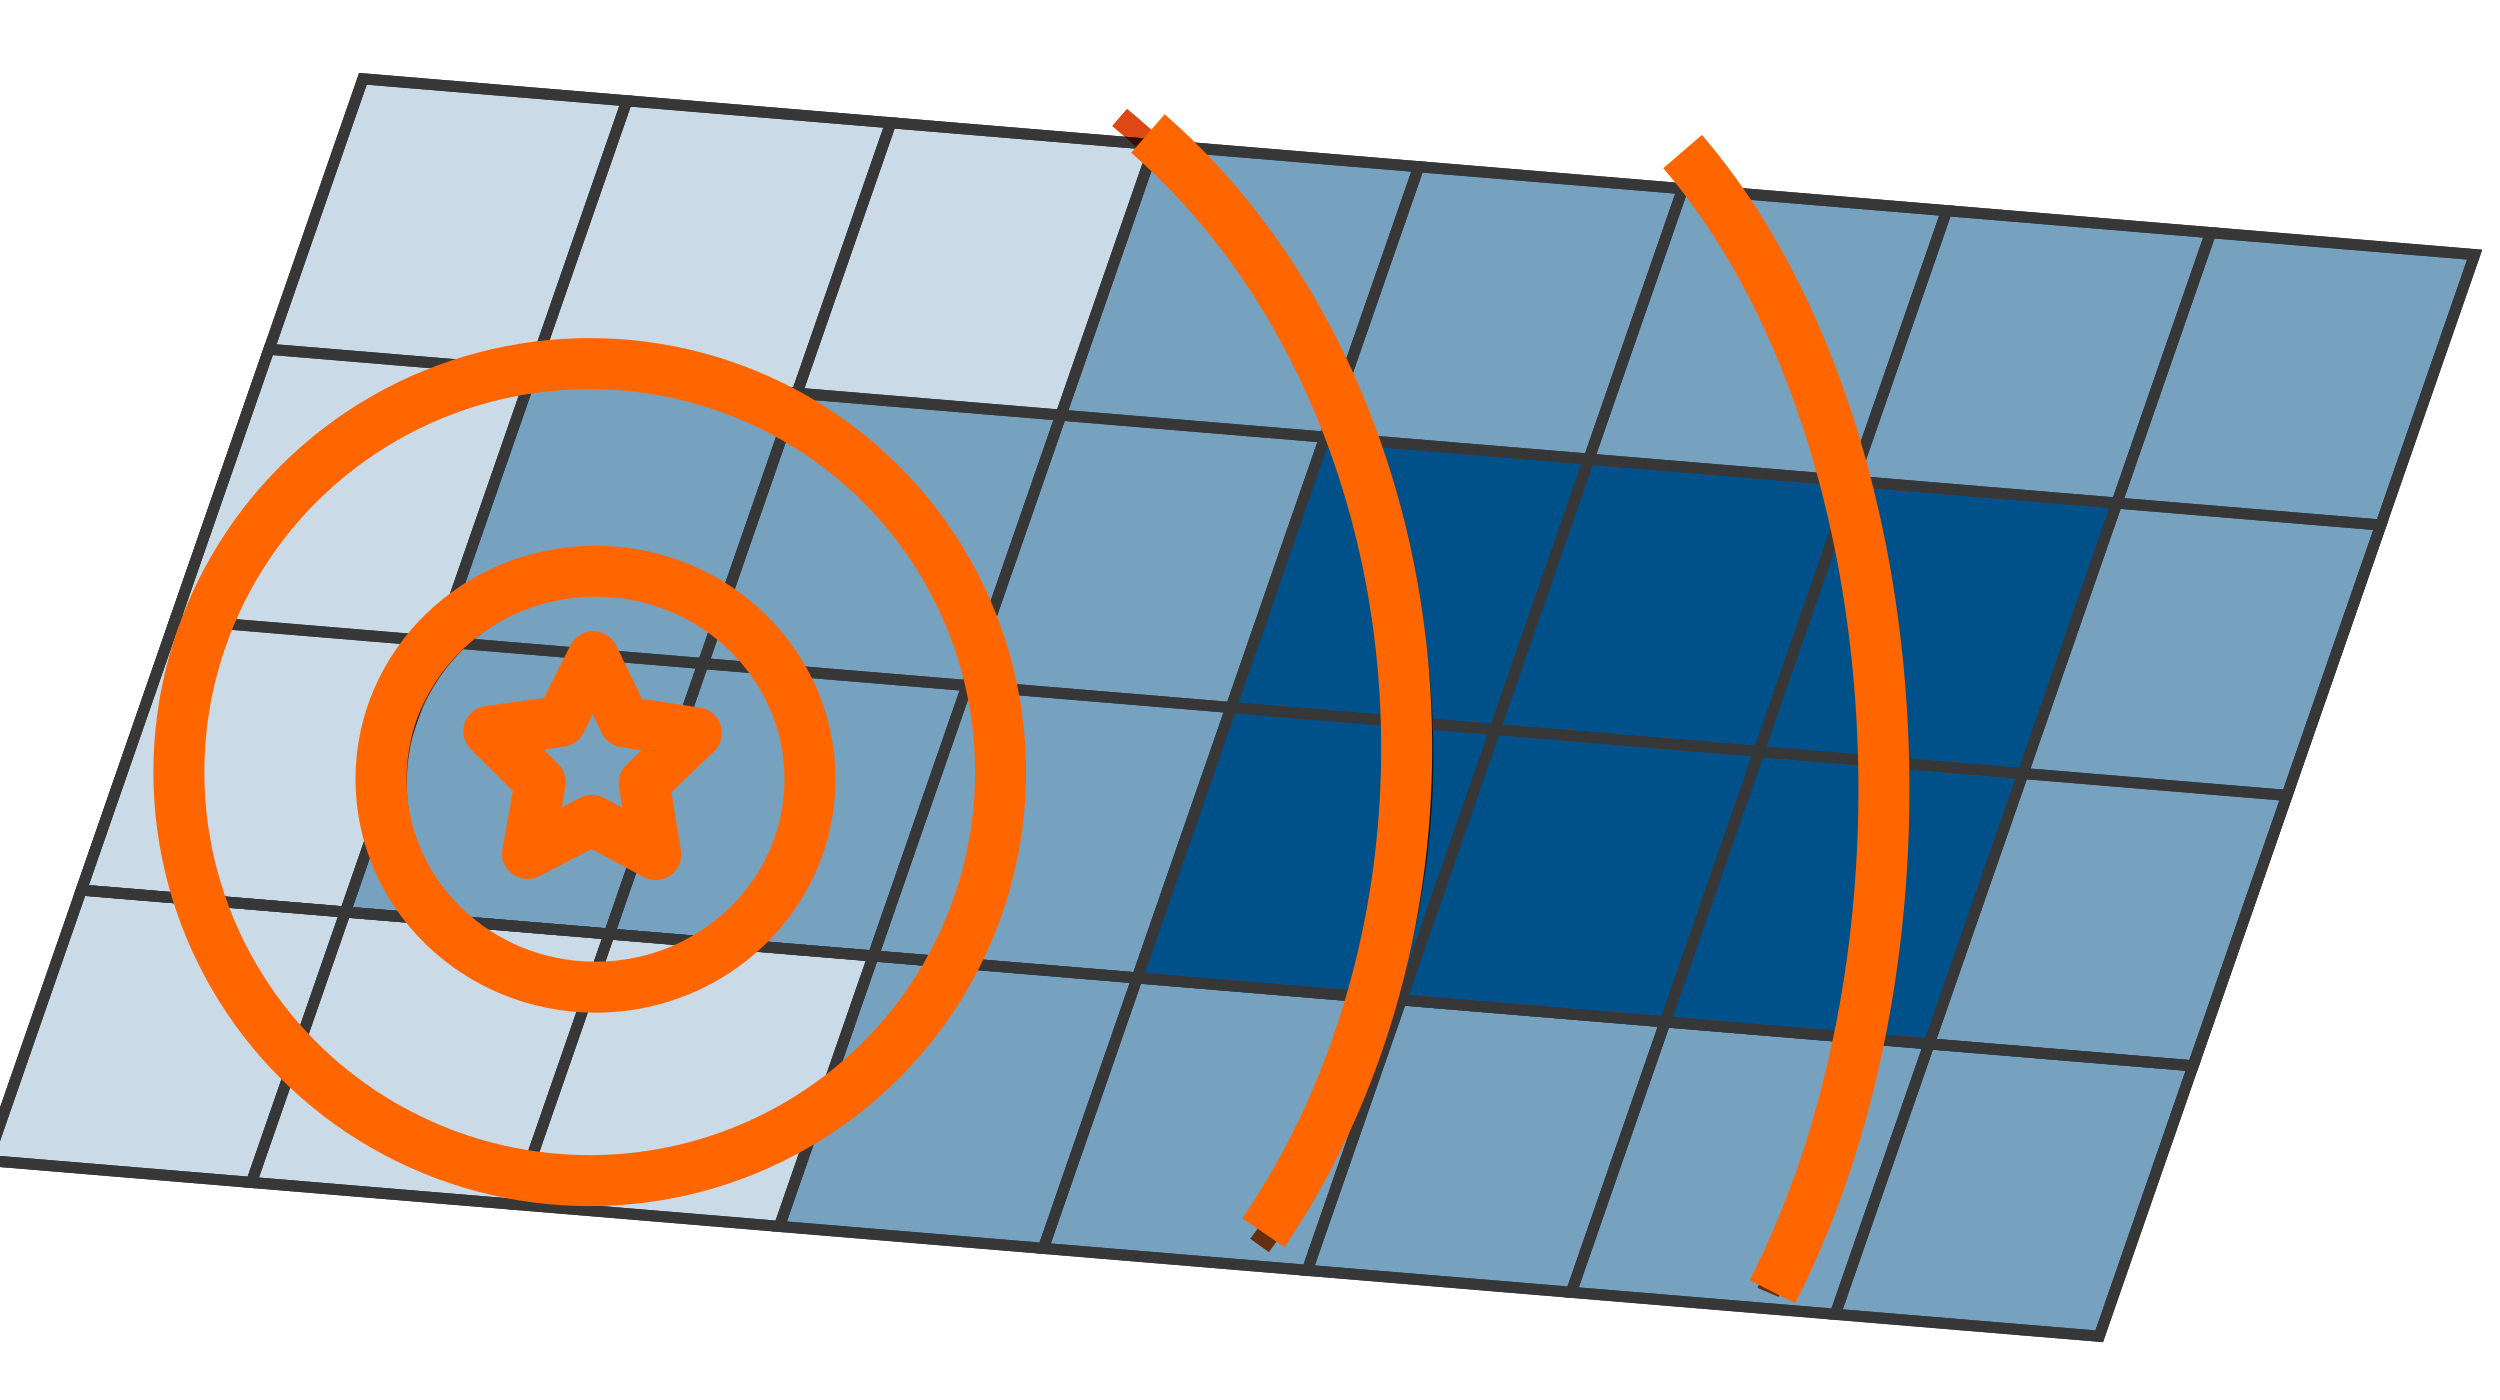 <?xml version="1.0" encoding="UTF-8" standalone="no"?>
<!-- Created with Inkscape (http://www.inkscape.org/) -->

<svg
   xmlns:dc="http://purl.org/dc/elements/1.1/"
   xmlns:cc="http://creativecommons.org/ns#"
   xmlns:rdf="http://www.w3.org/1999/02/22-rdf-syntax-ns#"
   xmlns:svg="http://www.w3.org/2000/svg"
   xmlns="http://www.w3.org/2000/svg"
   xmlns:sodipodi="http://sodipodi.sourceforge.net/DTD/sodipodi-0.dtd"
   xmlns:inkscape="http://www.inkscape.org/namespaces/inkscape"
   width="49.031mm"
   height="27.455mm"
   viewBox="0 0 49.031 27.455"
   version="1.1"
   id="svg31492"
   inkscape:version="0.92.5 (2060ec1f9f, 2020-04-08)"
   sodipodi:docname="source-pdr.svg">
  <defs
     id="defs31486">
    <marker
       inkscape:stockid="Arrow1Mend"
       orient="auto"
       refY="0"
       refX="0"
       id="Arrow1Mend-2-3-4-0-9-4"
       style="overflow:visible"
       inkscape:isstock="true">
      <path
         inkscape:connector-curvature="0"
         id="path14225-7-7-0-2-4-1"
         d="M 0,0 5,-5 -12.5,0 5,5 Z"
         style="fill:#004f87;fill-opacity:1;fill-rule:evenodd;stroke:#004f87;stroke-width:1pt;stroke-opacity:1"
         transform="matrix(-0.4,0,0,-0.4,-4,0)" />
    </marker>
    <marker
       inkscape:isstock="true"
       style="overflow:visible"
       id="marker15886"
       refX="0"
       refY="0"
       orient="auto"
       inkscape:stockid="Arrow1Mend">
      <path
         transform="matrix(-0.4,0,0,-0.4,-4,0)"
         style="fill:#555753;fill-opacity:1;fill-rule:evenodd;stroke:#555753;stroke-width:1pt;stroke-opacity:1"
         d="M 0,0 5,-5 -12.5,0 5,5 Z"
         id="path15884"
         inkscape:connector-curvature="0" />
    </marker>
    <marker
       inkscape:stockid="Arrow1Mend"
       orient="auto"
       refY="0"
       refX="0"
       id="marker14016"
       style="overflow:visible"
       inkscape:isstock="true">
      <path
         inkscape:connector-curvature="0"
         id="path14014"
         d="M 0,0 5,-5 -12.5,0 5,5 Z"
         style="fill:#555753;fill-opacity:1;fill-rule:evenodd;stroke:#555753;stroke-width:1pt;stroke-opacity:1"
         transform="matrix(-0.4,0,0,-0.4,-4,0)" />
    </marker>
    <marker
       inkscape:stockid="Arrow1Send"
       orient="auto"
       refY="0"
       refX="0"
       id="Arrow1Send-0-3-1-9-6"
       style="overflow:visible"
       inkscape:isstock="true">
      <path
         inkscape:connector-curvature="0"
         id="path7371-7-5-7-2-6"
         d="M 0,0 5,-5 -12.5,0 5,5 Z"
         style="fill:#000000;fill-opacity:1;fill-rule:evenodd;stroke:#000000;stroke-width:1pt;stroke-opacity:1"
         transform="matrix(-0.2,0,0,-0.2,-1.2,0)" />
    </marker>
    <marker
       inkscape:stockid="Arrow1Send"
       orient="auto"
       refY="0"
       refX="0"
       id="Arrow1Send-2-4-0-7-5-4"
       style="overflow:visible"
       inkscape:isstock="true">
      <path
         inkscape:connector-curvature="0"
         id="path7371-5-6-1-1-7-6"
         d="M 0,0 5,-5 -12.5,0 5,5 Z"
         style="fill:#000000;fill-opacity:1;fill-rule:evenodd;stroke:#000000;stroke-width:1pt;stroke-opacity:1"
         transform="matrix(-0.2,0,0,-0.2,-1.2,0)" />
    </marker>
    <marker
       inkscape:stockid="Arrow1Send"
       orient="auto"
       refY="0"
       refX="0"
       id="Arrow1Send-6-9-4-1-4-2"
       style="overflow:visible"
       inkscape:isstock="true">
      <path
         inkscape:connector-curvature="0"
         id="path7371-9-4-5-5-9-8"
         d="M 0,0 5,-5 -12.5,0 5,5 Z"
         style="fill:#000000;fill-opacity:1;fill-rule:evenodd;stroke:#000000;stroke-width:1pt;stroke-opacity:1"
         transform="matrix(-0.2,0,0,-0.2,-1.2,0)" />
    </marker>
    <marker
       inkscape:stockid="Arrow1Send"
       orient="auto"
       refY="0"
       refX="0"
       id="Arrow1Send-03-7-7-9-9"
       style="overflow:visible"
       inkscape:isstock="true">
      <path
         inkscape:connector-curvature="0"
         id="path7371-55-8-67-4-6"
         d="M 0,0 5,-5 -12.5,0 5,5 Z"
         style="fill:#000000;fill-opacity:1;fill-rule:evenodd;stroke:#000000;stroke-width:1pt;stroke-opacity:1"
         transform="matrix(-0.2,0,0,-0.2,-1.2,0)" />
    </marker>
    <marker
       inkscape:stockid="Arrow1Send"
       orient="auto"
       refY="0"
       refX="0"
       id="Arrow1Send-2-6-9-36-5-0"
       style="overflow:visible"
       inkscape:isstock="true">
      <path
         inkscape:connector-curvature="0"
         id="path7371-5-9-9-5-9-7"
         d="M 0,0 5,-5 -12.5,0 5,5 Z"
         style="fill:#000000;fill-opacity:1;fill-rule:evenodd;stroke:#000000;stroke-width:1pt;stroke-opacity:1"
         transform="matrix(-0.2,0,0,-0.2,-1.2,0)" />
    </marker>
    <marker
       inkscape:stockid="Arrow1Send"
       orient="auto"
       refY="0"
       refX="0"
       id="Arrow1Send-6-2-3-6-3-0"
       style="overflow:visible"
       inkscape:isstock="true">
      <path
         inkscape:connector-curvature="0"
         id="path7371-9-2-9-3-5-1"
         d="M 0,0 5,-5 -12.5,0 5,5 Z"
         style="fill:#000000;fill-opacity:1;fill-rule:evenodd;stroke:#000000;stroke-width:1pt;stroke-opacity:1"
         transform="matrix(-0.2,0,0,-0.2,-1.2,0)" />
    </marker>
    <marker
       inkscape:stockid="Arrow1Send"
       orient="auto"
       refY="0"
       refX="0"
       id="Arrow1Send-9-4-1-7-0"
       style="overflow:visible"
       inkscape:isstock="true">
      <path
         inkscape:connector-curvature="0"
         id="path7371-6-5-2-0-1"
         d="M 0,0 5,-5 -12.5,0 5,5 Z"
         style="fill:#000000;fill-opacity:1;fill-rule:evenodd;stroke:#000000;stroke-width:1pt;stroke-opacity:1"
         transform="matrix(-0.2,0,0,-0.2,-1.2,0)" />
    </marker>
    <marker
       inkscape:stockid="Arrow1Send"
       orient="auto"
       refY="0"
       refX="0"
       id="Arrow1Send-2-0-5-93-8-3"
       style="overflow:visible"
       inkscape:isstock="true">
      <path
         inkscape:connector-curvature="0"
         id="path7371-5-2-5-90-1-7"
         d="M 0,0 5,-5 -12.5,0 5,5 Z"
         style="fill:#000000;fill-opacity:1;fill-rule:evenodd;stroke:#000000;stroke-width:1pt;stroke-opacity:1"
         transform="matrix(-0.2,0,0,-0.2,-1.2,0)" />
    </marker>
    <marker
       inkscape:stockid="Arrow1Send"
       orient="auto"
       refY="0"
       refX="0"
       id="Arrow1Send-6-1-6-88-9-7"
       style="overflow:visible"
       inkscape:isstock="true">
      <path
         inkscape:connector-curvature="0"
         id="path7371-9-3-0-50-9-2"
         d="M 0,0 5,-5 -12.5,0 5,5 Z"
         style="fill:#000000;fill-opacity:1;fill-rule:evenodd;stroke:#000000;stroke-width:1pt;stroke-opacity:1"
         transform="matrix(-0.2,0,0,-0.2,-1.2,0)" />
    </marker>
    <filter
       inkscape:collect="always"
       style="color-interpolation-filters:sRGB"
       id="filter7517-7">
      <feBlend
         inkscape:collect="always"
         mode="multiply"
         in2="BackgroundImage"
         id="feBlend7519-8" />
    </filter>
  </defs>
  <sodipodi:namedview
     id="base"
     pagecolor="#ffffff"
     bordercolor="#666666"
     borderopacity="1.0"
     inkscape:pageopacity="0.0"
     inkscape:pageshadow="2"
     inkscape:zoom="3.1911445"
     inkscape:cx="95.941059"
     inkscape:cy="54.306767"
     inkscape:document-units="mm"
     inkscape:current-layer="layer2"
     showgrid="false"
     fit-margin-top="0"
     fit-margin-left="0"
     fit-margin-right="0"
     fit-margin-bottom="0"
     inkscape:window-width="1920"
     inkscape:window-height="1016"
     inkscape:window-x="0"
     inkscape:window-y="34"
     inkscape:window-maximized="1" />
  <g
     inkscape:label="Layer 1"
     inkscape:groupmode="layer"
     id="layer1"
     transform="translate(-74.977,-83.996)">
    <g
       transform="matrix(1.201,0,0,1.201,53.291,-1367.963)"
       id="g5343-4-38"
       style="display:inline;opacity:1">
      <rect
         style="fill:#ffffff;fill-opacity:1;stroke:#373737;stroke-width:0.186;stroke-miterlimit:4;stroke-dasharray:none;stroke-opacity:1"
         id="rect4319-5-0"
         width="34.589"
         height="14.019"
         x="432.875"
         y="1247.336"
         transform="matrix(0.997,0.083,-0.328,0.945,0,0)" />
      <rect
         style="display:inline;opacity:1;fill:#ffffff;fill-opacity:1;stroke:#373737;stroke-width:0.186;stroke-miterlimit:4;stroke-dasharray:none;stroke-opacity:1"
         id="rect4319-5-3-4"
         width="34.589"
         height="14.019"
         x="432.875"
         y="1242.663"
         transform="matrix(0.997,0.083,-0.328,0.945,0,0)" />
      <rect
         style="fill:#005089;fill-opacity:0.537;stroke:#373737;stroke-width:0.186;stroke-miterlimit:4;stroke-dasharray:none;stroke-opacity:1"
         id="rect3275-5-7"
         width="4.324"
         height="4.673"
         x="441.522"
         y="1247.336"
         transform="matrix(0.997,0.083,-0.328,0.945,0,0)" />
      <rect
         style="fill:#005089;fill-opacity:0.537;stroke:#373737;stroke-width:0.186;stroke-miterlimit:4;stroke-dasharray:none;stroke-opacity:1"
         id="rect3275-7-74-6"
         width="4.324"
         height="4.673"
         x="445.845"
         y="1247.336"
         transform="matrix(0.997,0.083,-0.328,0.945,0,0)" />
      <rect
         style="fill:#005089;fill-opacity:1;stroke:#373737;stroke-width:0.186;stroke-miterlimit:4;stroke-dasharray:none;stroke-opacity:1"
         id="rect3275-7-8-9-89"
         width="4.324"
         height="4.673"
         x="450.169"
         y="1247.336"
         transform="matrix(0.997,0.083,-0.328,0.945,0,0)" />
      <rect
         style="fill:#005089;fill-opacity:1;stroke:#373737;stroke-width:0.186;stroke-miterlimit:4;stroke-dasharray:none;stroke-opacity:1"
         id="rect3275-7-1-1-0"
         width="4.324"
         height="4.673"
         x="454.493"
         y="1247.336"
         transform="matrix(0.997,0.083,-0.328,0.945,0,0)" />
      <rect
         style="fill:#005089;fill-opacity:0.209;stroke:#373737;stroke-width:0.186;stroke-miterlimit:4;stroke-dasharray:none;stroke-opacity:1"
         id="rect3275-7-3-9-6"
         width="4.324"
         height="4.673"
         x="432.875"
         y="1252.009"
         transform="matrix(0.997,0.083,-0.328,0.945,0,0)" />
      <rect
         style="fill:#005089;fill-opacity:0.208;stroke:#373737;stroke-width:0.186;stroke-miterlimit:4;stroke-dasharray:none;stroke-opacity:1"
         id="rect3275-7-2-9-8"
         width="4.324"
         height="4.673"
         x="432.875"
         y="1247.336"
         transform="matrix(0.997,0.083,-0.328,0.945,0,0)" />
      <rect
         style="fill:#005089;fill-opacity:0.537;stroke:#373737;stroke-width:0.186;stroke-miterlimit:4;stroke-dasharray:none;stroke-opacity:1"
         id="rect3275-7-15-9-7"
         width="4.324"
         height="4.673"
         x="437.198"
         y="1252.009"
         transform="matrix(0.997,0.083,-0.328,0.945,0,0)" />
      <rect
         style="fill:#005089;fill-opacity:0.537;stroke:#373737;stroke-width:0.186;stroke-miterlimit:4;stroke-dasharray:none;stroke-opacity:1"
         id="rect3275-7-52-0-9"
         width="4.324"
         height="4.673"
         x="437.198"
         y="1247.336"
         transform="matrix(0.997,0.083,-0.328,0.945,0,0)" />
      <rect
         style="fill:#005089;fill-opacity:0.537;stroke:#373737;stroke-width:0.186;stroke-miterlimit:4;stroke-dasharray:none;stroke-opacity:1"
         id="rect3275-7-89-1-0"
         width="4.324"
         height="4.673"
         x="463.14"
         y="1252.009"
         transform="matrix(0.997,0.083,-0.328,0.945,0,0)" />
      <rect
         style="fill:#005089;fill-opacity:0.538;stroke:#373737;stroke-width:0.186;stroke-miterlimit:4;stroke-dasharray:none;stroke-opacity:1"
         id="rect3275-7-39-1-3"
         width="4.324"
         height="4.673"
         x="463.14"
         y="1247.336"
         transform="matrix(0.997,0.083,-0.328,0.945,0,0)" />
      <rect
         style="fill:#005089;fill-opacity:1;stroke:#373737;stroke-width:0.186;stroke-miterlimit:4;stroke-dasharray:none;stroke-opacity:1"
         id="rect3275-7-4-6-3"
         width="4.324"
         height="4.673"
         x="458.816"
         y="1252.009"
         transform="matrix(0.997,0.083,-0.328,0.945,0,0)" />
      <rect
         style="fill:#005089;fill-opacity:1;stroke:#373737;stroke-width:0.186;stroke-miterlimit:4;stroke-dasharray:none;stroke-opacity:1"
         id="rect3275-7-75-8-3"
         width="4.324"
         height="4.673"
         x="454.493"
         y="1252.009"
         transform="matrix(0.997,0.083,-0.328,0.945,0,0)" />
      <rect
         style="fill:#005089;fill-opacity:1;stroke:#373737;stroke-width:0.186;stroke-miterlimit:4;stroke-dasharray:none;stroke-opacity:1"
         id="rect3275-7-20-0-7"
         width="4.324"
         height="4.673"
         x="450.169"
         y="1252.009"
         transform="matrix(0.997,0.083,-0.328,0.945,0,0)" />
      <rect
         style="fill:#005089;fill-opacity:0.537;stroke:#373737;stroke-width:0.186;stroke-miterlimit:4;stroke-dasharray:none;stroke-opacity:1"
         id="rect3275-7-394-5-32"
         width="4.324"
         height="4.673"
         x="445.845"
         y="1252.009"
         transform="matrix(0.997,0.083,-0.328,0.945,0,0)" />
      <rect
         style="fill:#005089;fill-opacity:0.537;stroke:#373737;stroke-width:0.186;stroke-miterlimit:4;stroke-dasharray:none;stroke-opacity:1"
         id="rect3275-7-32-8-6"
         width="4.324"
         height="4.673"
         x="441.522"
         y="1252.009"
         transform="matrix(0.997,0.083,-0.328,0.945,0,0)" />
      <rect
         style="fill:#005089;fill-opacity:1;stroke:#373737;stroke-width:0.186;stroke-miterlimit:4;stroke-dasharray:none;stroke-opacity:1"
         id="rect3275-7-35-1-5"
         width="4.324"
         height="4.673"
         x="458.816"
         y="1247.336"
         transform="matrix(0.997,0.083,-0.328,0.945,0,0)" />
      <rect
         style="display:inline;opacity:1;fill:#005089;fill-opacity:0.537;stroke:#373737;stroke-width:0.186;stroke-miterlimit:4;stroke-dasharray:none;stroke-opacity:1"
         id="rect3275-7-74-9-2"
         width="4.324"
         height="4.673"
         x="445.845"
         y="1242.664"
         transform="matrix(0.997,0.083,-0.328,0.945,0,0)" />
      <rect
         style="display:inline;opacity:1;fill:#005089;fill-opacity:0.538;stroke:#373737;stroke-width:0.186;stroke-miterlimit:4;stroke-dasharray:none;stroke-opacity:1"
         id="rect3275-7-8-9-7-6"
         width="4.324"
         height="4.673"
         x="450.169"
         y="1242.664"
         transform="matrix(0.997,0.083,-0.328,0.945,0,0)" />
      <rect
         style="display:inline;opacity:1;fill:#005089;fill-opacity:0.537;stroke:#373737;stroke-width:0.186;stroke-miterlimit:4;stroke-dasharray:none;stroke-opacity:1"
         id="rect3275-7-1-1-3-58"
         width="4.324"
         height="4.673"
         x="454.493"
         y="1242.664"
         transform="matrix(0.997,0.083,-0.328,0.945,0,0)" />
      <rect
         style="display:inline;opacity:1;fill:#005089;fill-opacity:0.538;stroke:#373737;stroke-width:0.186;stroke-miterlimit:4;stroke-dasharray:none;stroke-opacity:1"
         id="rect3275-7-39-1-2-7"
         width="4.324"
         height="4.673"
         x="463.14"
         y="1242.664"
         transform="matrix(0.997,0.083,-0.328,0.945,0,0)" />
      <rect
         style="display:inline;opacity:1;fill:#005089;fill-opacity:0.537;stroke:#373737;stroke-width:0.186;stroke-miterlimit:4;stroke-dasharray:none;stroke-opacity:1"
         id="rect3275-7-35-1-4-9"
         width="4.324"
         height="4.673"
         x="458.816"
         y="1242.664"
         transform="matrix(0.997,0.083,-0.328,0.945,0,0)" />
      <rect
         style="display:inline;opacity:1;fill:#005089;fill-opacity:0.209;stroke:#373737;stroke-width:0.186;stroke-miterlimit:4;stroke-dasharray:none;stroke-opacity:1"
         id="rect3275-7-5-4-9-60"
         width="4.324"
         height="4.673"
         x="437.198"
         y="1242.664"
         transform="matrix(0.997,0.083,-0.328,0.945,0,0)" />
      <rect
         style="display:inline;opacity:1;fill:#005089;fill-opacity:0.208;stroke:#373737;stroke-width:0.186;stroke-miterlimit:4;stroke-dasharray:none;stroke-opacity:1"
         id="rect3275-7-6-2-7-4"
         width="4.324"
         height="4.673"
         x="441.522"
         y="1242.664"
         transform="matrix(0.997,0.083,-0.328,0.945,0,0)" />
      <rect
         style="display:inline;opacity:1;fill:#005089;fill-opacity:0.209;stroke:#373737;stroke-width:0.186;stroke-miterlimit:4;stroke-dasharray:none;stroke-opacity:1"
         id="rect3275-7-40-5-4-1"
         width="4.324"
         height="4.673"
         x="432.875"
         y="1242.664"
         transform="matrix(0.997,0.083,-0.328,0.945,0,0)" />
      <rect
         style="display:inline;opacity:1;fill:#005089;fill-opacity:0.209;stroke:#373737;stroke-width:0.186;stroke-miterlimit:4;stroke-dasharray:none;stroke-opacity:1"
         id="rect3275-7-5-4-0-04"
         width="4.324"
         height="4.673"
         x="437.198"
         y="1256.682"
         transform="matrix(0.997,0.083,-0.328,0.945,0,0)" />
      <rect
         style="display:inline;opacity:1;fill:#005089;fill-opacity:0.537;stroke:#373737;stroke-width:0.186;stroke-miterlimit:4;stroke-dasharray:none;stroke-opacity:1"
         id="rect3275-7-7-5-5-8"
         width="4.324"
         height="4.673"
         x="463.14"
         y="1256.682"
         transform="matrix(0.997,0.083,-0.328,0.945,0,0)" />
      <rect
         style="display:inline;opacity:1;fill:#005089;fill-opacity:0.537;stroke:#373737;stroke-width:0.186;stroke-miterlimit:4;stroke-dasharray:none;stroke-opacity:1"
         id="rect3275-7-53-7-4-70"
         width="4.324"
         height="4.673"
         x="450.169"
         y="1256.682"
         transform="matrix(0.997,0.083,-0.328,0.945,0,0)" />
      <rect
         style="display:inline;opacity:1;fill:#005089;fill-opacity:0.538;stroke:#373737;stroke-width:0.186;stroke-miterlimit:4;stroke-dasharray:none;stroke-opacity:1"
         id="rect3275-7-19-8-0-8"
         width="4.324"
         height="4.673"
         x="445.845"
         y="1256.682"
         transform="matrix(0.997,0.083,-0.328,0.945,0,0)" />
      <rect
         style="display:inline;opacity:1;fill:#005089;fill-opacity:0.208;stroke:#373737;stroke-width:0.186;stroke-miterlimit:4;stroke-dasharray:none;stroke-opacity:1"
         id="rect3275-7-6-2-4-6"
         width="4.324"
         height="4.673"
         x="441.522"
         y="1256.682"
         transform="matrix(0.997,0.083,-0.328,0.945,0,0)" />
      <rect
         style="display:inline;opacity:1;fill:#005089;fill-opacity:0.538;stroke:#373737;stroke-width:0.186;stroke-miterlimit:4;stroke-dasharray:none;stroke-opacity:1"
         id="rect3275-7-9-8-8-2"
         width="4.324"
         height="4.673"
         x="454.493"
         y="1256.682"
         transform="matrix(0.997,0.083,-0.328,0.945,0,0)" />
      <rect
         style="display:inline;opacity:1;fill:#005089;fill-opacity:0.537;stroke:#373737;stroke-width:0.186;stroke-miterlimit:4;stroke-dasharray:none;stroke-opacity:1"
         id="rect3275-7-21-4-4-47"
         width="4.324"
         height="4.673"
         x="458.816"
         y="1256.682"
         transform="matrix(0.997,0.083,-0.328,0.945,0,0)" />
      <rect
         style="display:inline;opacity:1;fill:#005089;fill-opacity:0.209;stroke:#373737;stroke-width:0.186;stroke-miterlimit:4;stroke-dasharray:none;stroke-opacity:1"
         id="rect3275-7-40-5-40-9"
         width="4.324"
         height="4.673"
         x="432.875"
         y="1256.682"
         transform="matrix(0.997,0.083,-0.328,0.945,0,0)" />
    </g>
  </g>
  <g
     inkscape:groupmode="layer"
     id="layer2"
     inkscape:label="Layer 2">
    <ellipse
       ry="8.864"
       rx="8.864"
       cy="29.798"
       cx="18.442"
       id="path14103"
       style="display:inline;opacity:1;fill:none;fill-opacity:1;stroke:#dd4814;stroke-width:1;stroke-miterlimit:4;stroke-dasharray:none;stroke-dashoffset:0;stroke-opacity:1;filter:url(#filter7517-7)"
       transform="matrix(0.451,0,0,0.444,3.432,2.133)" />
    <ellipse
       ry="17.728"
       rx="17.729"
       cy="29.514"
       cx="18.229"
       id="path14103-8"
       style="display:inline;opacity:1;fill:none;fill-opacity:1;stroke:#dd4814;stroke-width:1;stroke-miterlimit:4;stroke-dasharray:none;stroke-dashoffset:0;stroke-opacity:1;filter:url(#filter7517-7)"
       transform="matrix(0.451,0,0,0.444,3.432,2.133)" />
    <path
       d="M 41.075,0.383 A 36.759,36.757 0 0 1 47.164,50.209"
       sodipodi:open="true"
       sodipodi:end="0.62999693"
       sodipodi:start="5.4099869"
       sodipodi:ry="36.757488"
       sodipodi:rx="36.758579"
       sodipodi:cy="28.553677"
       sodipodi:cx="17.461926"
       sodipodi:type="arc"
       id="path14103-8-5"
       style="display:inline;opacity:1;fill:none;fill-opacity:1;stroke:#dd4814;stroke-width:1;stroke-miterlimit:4;stroke-dasharray:none;stroke-dashoffset:0;stroke-opacity:1;filter:url(#filter7517-7)"
       transform="matrix(0.451,0,0,0.444,3.432,2.133)" />
    <path
       d="M 66.21,2.415 A 55.138,55.136 0 0 1 69.276,52.282"
       sodipodi:open="true"
       sodipodi:end="0.40879576"
       sodipodi:start="5.7515709"
       sodipodi:ry="55.136234"
       sodipodi:rx="55.137867"
       sodipodi:cy="30.364719"
       sodipodi:cx="18.68189"
       sodipodi:type="arc"
       id="path14103-8-8"
       style="display:inline;opacity:1;fill:none;fill-opacity:1;stroke:#dd4814;stroke-width:1;stroke-miterlimit:4;stroke-dasharray:none;stroke-dashoffset:0;stroke-opacity:1;filter:url(#filter7517-7)"
       transform="matrix(0.451,0,0,0.444,3.432,2.133)" />
    <ellipse
       style="opacity:1;fill:none;fill-opacity:1;stroke:#ff6600;stroke-width:1;stroke-linecap:butt;stroke-linejoin:round;stroke-miterlimit:4;stroke-dasharray:none;stroke-dashoffset:0;stroke-opacity:1"
       id="path5188"
       cx="11.679"
       cy="15.282"
       rx="4.207"
       ry="4.079" />
    <ellipse
       style="opacity:1;fill:none;fill-opacity:1;stroke:#ff6600;stroke-width:1;stroke-linecap:butt;stroke-linejoin:round;stroke-miterlimit:4;stroke-dasharray:none;stroke-dashoffset:0;stroke-opacity:1"
       id="path5188-9"
       cx="11.566"
       cy="15.143"
       rx="8.058"
       ry="8.012" />
    <path
       style="opacity:1;fill:none;fill-opacity:1;stroke:#ff6600;stroke-width:1;stroke-linecap:butt;stroke-linejoin:round;stroke-miterlimit:4;stroke-dasharray:none;stroke-dashoffset:0;stroke-opacity:1"
       id="path5188-9-9"
       sodipodi:type="arc"
       sodipodi:cx="15.57572"
       sodipodi:cy="14.679115"
       sodipodi:rx="12.012617"
       sodipodi:ry="14.772367"
       sodipodi:start="5.3280931"
       sodipodi:end="0.69818165"
       d="M 22.513,2.619 A 12.013,14.772 0 0 1 27.489,12.787 12.013,14.772 0 0 1 24.778,24.175"
       sodipodi:open="true" />
    <path
       style="opacity:1;fill:none;fill-opacity:1;stroke:#ff6600;stroke-width:1;stroke-linecap:butt;stroke-linejoin:round;stroke-miterlimit:4;stroke-dasharray:none;stroke-dashoffset:0;stroke-opacity:1"
       id="path5188-9-9-7"
       sodipodi:type="arc"
       sodipodi:cx="27.600338"
       sodipodi:cy="15.483085"
       sodipodi:rx="9.3481598"
       sodipodi:ry="15.324133"
       sodipodi:start="5.3280931"
       sodipodi:end="0.69818165"
       d="M 32.999,2.973 A 9.348,15.324 0 0 1 36.871,13.52 9.348,15.324 0 0 1 34.761,25.334"
       sodipodi:open="true" />
    <path
       sodipodi:type="star"
       style="opacity:1;fill:none;fill-opacity:1;stroke:#ff6600;stroke-width:1;stroke-linecap:butt;stroke-linejoin:round;stroke-miterlimit:4;stroke-dasharray:none;stroke-dashoffset:0;stroke-opacity:1"
       id="path5239"
       sodipodi:sides="5"
       sodipodi:cx="11.617229"
       sodipodi:cy="15.018515"
       sodipodi:r1="2.1397014"
       sodipodi:r2="1.0698506"
       sodipodi:arg1="0.95054684"
       sodipodi:arg2="1.5788654"
       inkscape:flatsided="false"
       inkscape:rounded="0"
       inkscape:randomized="0"
       d="m 12.861,16.76 -1.252,-0.671 -1.263,0.651 0.251,-1.398 -1.009,-1 1.408,-0.193 0.639,-1.269 0.619,1.279 1.404,0.216 -1.025,0.984 z"
       inkscape:transform-center-x="-0.005335391"
       inkscape:transform-center-y="-0.19924234" />
  </g>
</svg>
